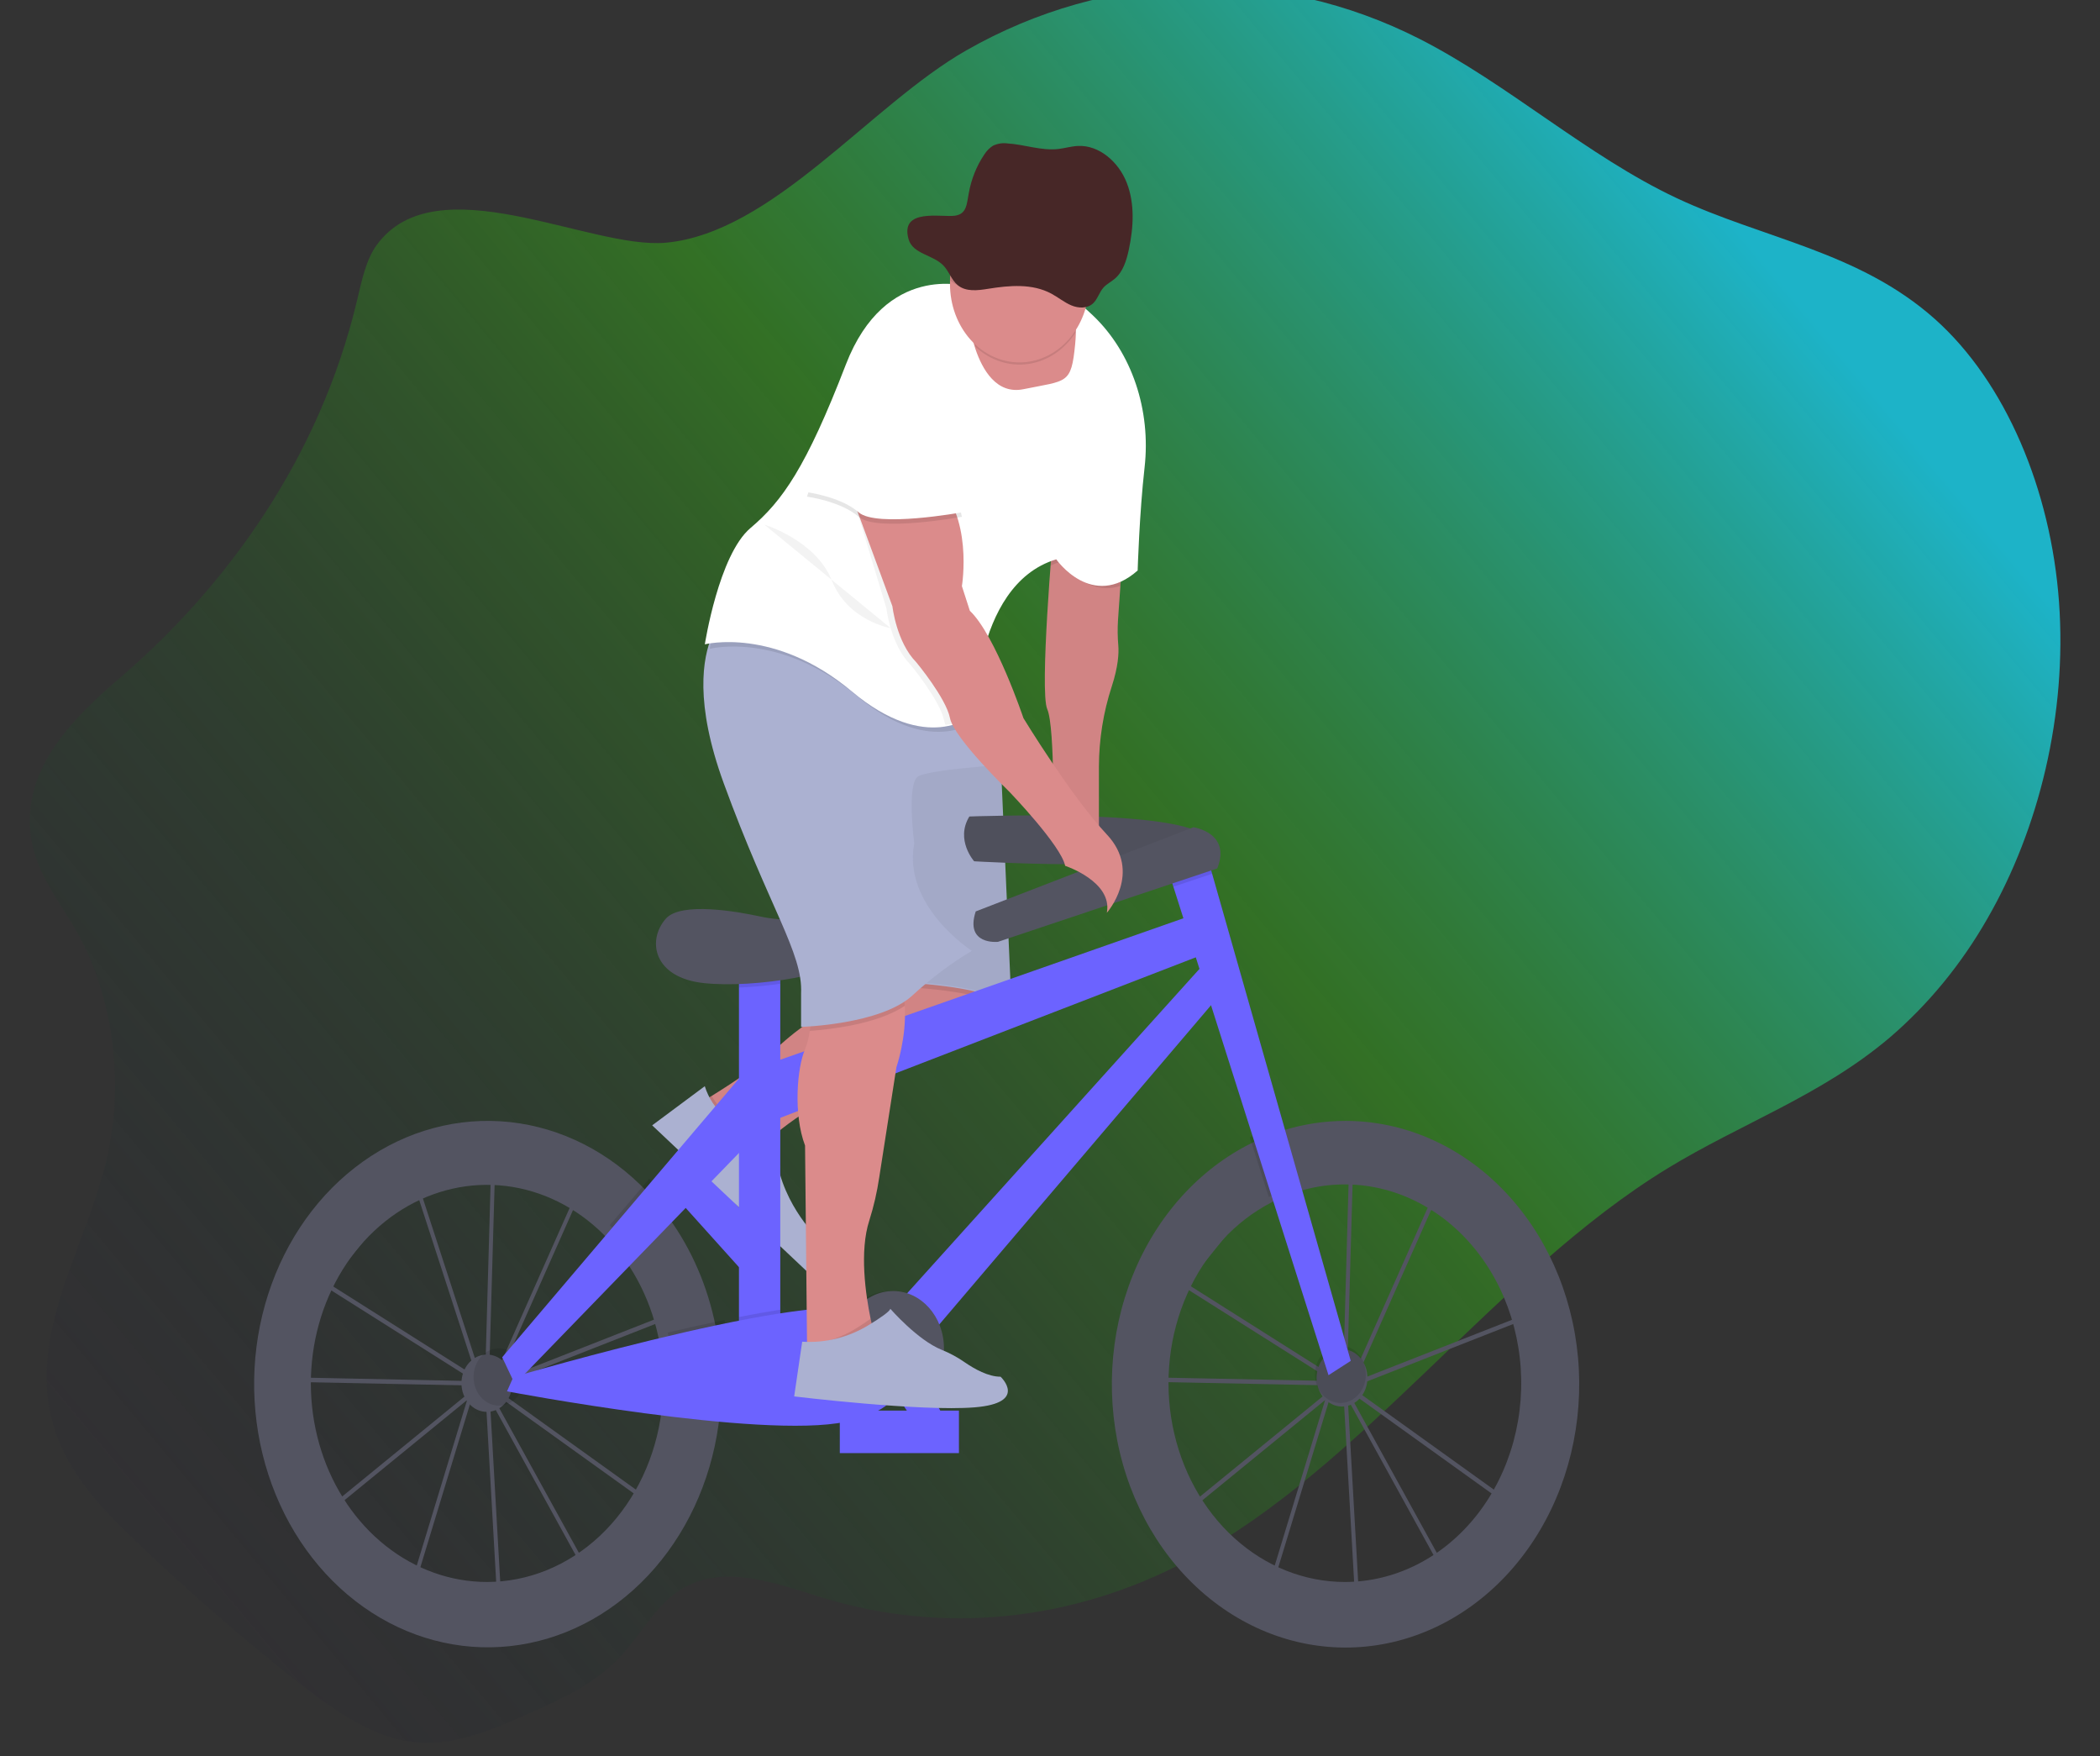 <svg width="659" height="551" viewBox="0 0 659 551" fill="none" xmlns="http://www.w3.org/2000/svg">
<rect x="0" y="0" width="659" height="551" fill="#333333" stroke="none"/>
<g id="bike 1">
<g clip-path="url(#clip0)">
<path id="background" d="M118.256 76.814C114.842 81.481 113.527 88.044 112.057 94.214C100.219 143.939 71.048 183.935 37.827 212.503C23.758 224.605 6.631 240.833 9.708 262.53C11.366 274.182 18.637 282.759 24.039 292.25C35.372 312.121 39.048 339.131 33.646 362.92C27.503 389.986 10.332 415.241 15.646 442.61C18.923 459.456 30.051 471.445 40.749 481.749C57.438 497.814 74.659 512.863 92.412 526.897C104.312 536.303 116.973 545.456 130.842 546.65C143.054 547.702 155.016 542.473 166.611 537.314C176.742 532.8 187.128 528.105 195.309 519.064C200.648 513.161 204.904 505.545 210.835 500.715C224.767 489.372 242.661 496.56 258.636 501.417C296.33 512.817 336.673 508.654 372.542 489.667C427.563 460.537 469.501 399.364 523.32 366.542C546.46 352.426 571.631 343.666 593.058 325.486C605.129 315.135 615.503 302.488 623.712 288.115C639.911 259.961 648.671 224.064 646.142 188.926C643.612 153.787 629.438 119.926 607.176 100.09C583.344 78.856 553.245 74.89 526.13 62.143C498.13 48.975 473.22 26.345 445.488 12.215C423.048 0.813 398.627 -4.784 374.017 -4.165C349.406 -3.547 325.231 3.271 303.265 15.788C273.084 32.985 242.492 73.107 208.879 76.154C184.929 78.26 136.96 51.249 118.256 76.814Z" fill="url(#paint0_linear)"/>
<g id="back wheel">
<path id="Vector" d="M156.214 505.233L152.308 436.486L152.227 436.339L148.289 437.883L130.171 497.442L101.355 474.425L147.255 436.935L147.298 436.788L147.56 436.683L150.52 434.261L102.395 403.861L90.607 418.461L92.476 432.148L147.816 433.285V434.689L91.442 433.552L89.311 418.011L105.448 398.035L129.591 366.307L130.021 367.62L135.13 361.303L154.108 365.135V364.286L155.354 364.328V365.388L183.616 371.088L157.267 430.478L153.423 433.615V433.966V434.359L214.357 410.438L207.124 474.461L155.411 437.35L153.591 436.198L184.083 491.567L156.214 505.233ZM153.722 439.013L157.367 503.155L182.32 490.956L153.722 439.013ZM103.517 474.411L129.554 495.21L146.588 439.238L103.517 474.411ZM154.806 435.342L156.108 436.163L206.17 472.102L212.899 412.529L154.806 435.342ZM150.383 430.288L151.946 433.131L152.221 432.906L154.09 366.553L135.56 362.819L130.476 369.136L150.383 430.288ZM103.392 402.871L150.021 432.352L149.211 430.857L129.535 370.301L106.364 398.989L103.392 402.871ZM155.354 366.799L153.485 431.882L156.302 429.579L181.79 372.147L155.354 366.799Z" fill="#535461"/>
<path id="Vector_2" d="M224.557 416.06C222.058 403.552 216.999 391.875 209.784 381.96C207.106 378.276 204.152 374.857 200.956 371.74C188.665 359.786 173.199 352.767 156.985 351.785C140.771 350.804 124.726 355.915 111.37 366.318C98.013 376.72 88.1 391.824 83.187 409.26C78.273 426.696 78.638 445.476 84.223 462.653C89.808 479.83 100.297 494.431 114.045 504.166C127.792 513.901 144.019 518.218 160.18 516.439C176.341 514.66 191.52 506.886 203.335 494.338C215.15 481.789 222.932 465.177 225.46 447.106C226.048 442.852 226.344 438.553 226.345 434.247C226.349 428.129 225.749 422.029 224.557 416.06ZM152.788 496.326C141.428 496.312 130.348 492.358 121.053 485C111.759 477.642 104.702 467.237 100.841 455.201C96.981 443.165 96.504 430.082 99.476 417.73C102.448 405.378 108.725 394.357 117.453 386.166C126.181 377.975 136.936 373.01 148.256 371.948C159.577 370.886 170.913 373.778 180.723 380.23C190.533 386.682 198.342 396.381 203.087 408.009C207.831 419.637 209.282 432.629 207.242 445.218C204.905 459.568 198.177 472.54 188.227 481.878C178.278 491.216 165.737 496.329 152.788 496.326V496.326Z" fill="#535461"/>
<path id="Vector_3" d="M152.787 442.958C157.195 442.958 160.769 438.932 160.769 433.966C160.769 429 157.195 424.975 152.787 424.975C148.379 424.975 144.806 429 144.806 433.966C144.806 438.932 148.379 442.958 152.787 442.958Z" fill="#535461"/>
<path id="Vector_4" opacity="0.1" d="M156.597 441.001C161.005 441.001 164.579 436.975 164.579 432.009C164.579 427.043 161.005 423.017 156.597 423.017C152.189 423.017 148.616 427.043 148.616 432.009C148.616 436.975 152.189 441.001 156.597 441.001Z" fill="black"/>
</g>
<g id="front wheel">
<path id="Vector_5" d="M425.448 505.234L421.548 436.515L421.467 436.368L417.529 437.912L399.404 497.443L370.588 474.42L416.501 436.93L416.545 436.782L416.806 436.677L419.766 434.255L371.641 403.855L359.847 418.455L361.716 432.142L417.043 433.251V434.655L360.669 433.518L358.551 417.999L374.682 398.029L398.806 366.323L399.236 367.635L404.345 361.318L423.373 365.157V364.308L424.619 364.35V365.41L452.881 371.11L426.507 430.528L422.663 433.666V434.017V434.41L483.603 410.488L476.37 474.511L424.657 437.4L422.837 436.249L453.329 491.624L425.448 505.234ZM422.956 439.014L426.601 503.157L451.554 490.957L422.956 439.014ZM372.757 474.42L398.794 495.218L415.828 439.246L372.757 474.42ZM424.046 435.35L425.348 436.172L475.41 472.11L482.139 412.538L424.046 435.35ZM419.622 430.296L421.186 433.139L421.46 432.915L423.33 366.561L404.8 362.813L399.716 369.13L419.622 430.296ZM372.651 402.886L419.28 432.367L418.47 430.872L398.794 370.317L375.616 399.011L372.651 402.886ZM424.594 366.814L422.725 431.876L425.541 429.573L451.03 372.142L424.594 366.814Z" fill="#535461"/>
<path id="Vector_6" d="M422.277 351.666C415.664 351.658 409.081 352.659 402.707 354.643C399.419 355.664 396.2 356.947 393.074 358.482C376.42 366.616 363.035 381.419 355.509 400.028C347.982 418.637 346.85 439.73 352.33 459.225C357.81 478.721 369.513 495.234 385.175 505.57C400.838 515.906 419.346 519.331 437.121 515.182C454.895 511.033 470.671 499.604 481.398 483.107C492.126 466.611 497.041 446.218 495.193 425.874C493.346 405.531 484.867 386.682 471.396 372.974C457.926 359.267 440.422 351.675 422.27 351.666H422.277ZM422.027 496.327C409.391 496.321 397.137 491.446 387.3 482.511C377.463 473.576 370.635 461.119 367.95 447.208C365.265 433.297 366.884 418.77 372.539 406.04C378.194 393.309 387.544 383.141 399.037 377.224C401.96 375.716 404.996 374.501 408.108 373.595C415.717 371.37 423.659 370.996 431.407 372.498C439.154 374 446.528 377.344 453.039 382.307C459.549 387.269 465.047 393.738 469.166 401.28C473.285 408.823 475.931 417.268 476.928 426.053C477.925 434.838 477.249 443.761 474.947 452.228C472.644 460.696 468.767 468.514 463.574 475.163C458.381 481.811 451.99 487.137 444.827 490.786C437.665 494.435 429.895 496.324 422.034 496.327H422.027Z" fill="#535461"/>
<path id="Vector_7" d="M421.138 441.282C425.546 441.282 429.119 437.256 429.119 432.29C429.119 427.324 425.546 423.298 421.138 423.298C416.73 423.298 413.157 427.324 413.157 432.29C413.157 437.256 416.73 441.282 421.138 441.282Z" fill="#535461"/>
<path id="Vector_8" opacity="0.1" d="M420.64 440.158C425.048 440.158 428.621 436.133 428.621 431.167C428.621 426.201 425.048 422.175 420.64 422.175C416.232 422.175 412.659 426.201 412.659 431.167C412.659 436.133 416.232 440.158 420.64 440.158Z" fill="black"/>
</g>
<g id="man-bike">
<path id="Vector_9" d="M241.12 389.081L214.512 359.499L206.197 368.992L232.805 398.574L241.12 389.081Z" fill="#6C63FF"/>
<path id="Vector_10" d="M220.859 345.342C220.859 345.342 236.304 336.161 242.273 330.25C245.866 326.709 249.73 323.531 253.818 320.753L273.195 307.466L313.693 303.956L315.562 311.677C315.562 311.677 318.678 322.908 287.525 332.735C256.373 342.562 240.796 358.005 240.796 358.005C240.796 358.005 220.859 365.698 220.859 345.342Z" fill="#DB8B8B"/>
<path id="Vector_11" opacity="0.1" d="M242.447 356.482C241.345 357.429 240.796 357.977 240.796 357.977C240.796 357.977 220.859 365.698 220.859 345.342C220.859 345.342 221.824 344.766 223.351 343.805C224.893 346.634 227.053 348.971 229.625 350.591C232.198 352.212 235.095 353.063 238.042 353.063H240.155L242.447 356.482Z" fill="black"/>
<path id="Vector_12" opacity="0.05" d="M314.977 315.552C313.245 319.686 307.27 326.481 287.525 332.707C262.223 340.688 247.195 352.361 242.447 356.481C241.345 357.429 240.796 357.977 240.796 357.977C240.796 357.977 220.859 365.698 220.859 345.342C220.859 345.342 221.824 344.766 223.351 343.805C227.98 340.948 237.781 334.68 242.254 330.222C245.847 326.68 249.71 323.501 253.799 320.725L273.176 307.438L280.391 306.813L313.675 303.928L315.544 311.649C315.544 311.649 315.98 313.158 314.977 315.552Z" fill="black"/>
<path id="Vector_13" d="M221.17 340.779L204.659 353.063L253.008 398.688C253.008 398.688 260.111 393.775 256.373 388.16C256.373 388.16 243.912 376.227 243.289 359.38L239.55 353.765H237.438C233.867 353.766 230.383 352.516 227.469 350.19C224.555 347.864 222.354 344.576 221.17 340.779V340.779Z" fill="#ABB1D1"/>
<path id="Vector_14" opacity="0.1" d="M314.977 315.552C305.008 310.126 280.672 309.544 280.672 309.544L280.41 306.813L313.693 303.928L315.562 311.649C315.562 311.649 315.98 313.158 314.977 315.552Z" fill="black"/>
<path id="Vector_15" d="M280.672 308.14C280.672 308.14 309.955 308.842 317.432 315.861L313.693 230.928H273.195L280.672 308.14Z" fill="#ABB1D1"/>
<path id="Vector_16" opacity="0.05" d="M280.672 307.789C280.672 307.789 309.955 308.491 317.432 315.51L313.693 230.577H273.195L280.672 307.789Z" fill="black"/>
<path id="Vector_17" d="M304.198 256.169C304.198 256.169 377.5 253.361 378.995 264.038C380.491 274.714 305.693 270.214 305.693 270.214C305.693 270.214 299.712 263.469 304.198 256.169Z" fill="#535461"/>
<path id="Vector_18" opacity="0.05" d="M304.198 256.169C304.198 256.169 377.5 253.361 378.995 264.038C380.491 274.714 305.693 270.214 305.693 270.214C305.693 270.214 299.712 263.469 304.198 256.169Z" fill="black"/>
<path id="Vector_19" d="M244.859 298.867H231.893V425.832H244.859V298.867Z" fill="#6C63FF"/>
<path id="Vector_20" opacity="0.1" d="M244.859 298.86V308.638C240.547 309.27 236.136 309.67 231.893 309.824V298.86H244.859Z" fill="black"/>
<path id="Vector_21" d="M243.887 288.338C242.068 288.18 240.258 287.906 238.466 287.517C231.438 286.001 213.719 282.821 208.952 288.219C202.971 294.957 204.965 306.757 220.921 308.442C236.877 310.126 264.304 305.634 269.793 298.888C269.793 298.86 259.868 289.721 243.887 288.338Z" fill="#535461"/>
<path id="Vector_22" d="M241.37 333.697L377.506 285.945L381.992 297.744L242.366 351.673L241.37 333.697Z" fill="#6C63FF"/>
<path id="Vector_23" d="M281.762 408.979L379.998 299.99L385.481 308.975L291.731 419.087L281.762 408.979Z" fill="#6C63FF"/>
<path id="Vector_24" opacity="0.1" d="M407.213 371.917C404.1 372.824 401.065 374.038 398.141 375.546L392.185 356.797C395.311 355.262 398.53 353.979 401.817 352.958L407.213 371.917Z" fill="black"/>
<path id="Vector_25" d="M423.88 426.955L416.901 431.447L368.216 278.195L366.036 271.338L377.506 264.03L380.378 274.124L423.88 426.955Z" fill="#6C63FF"/>
<path id="Vector_26" opacity="0.1" d="M380.378 274.124L368.216 278.195L366.036 271.338L377.506 264.03L380.378 274.124Z" fill="black"/>
<path id="Vector_27" d="M306.192 285.945L374.509 259.538C374.509 259.538 386.478 261.223 381.986 272.461L313.176 295.491C313.176 295.491 302.709 296.614 306.192 285.945Z" fill="#535461"/>
<path id="Vector_28" opacity="0.1" d="M229.152 432.29C229.151 436.596 228.855 440.895 228.267 445.149C222.286 444.665 216.105 443.963 210.049 443.261C211.394 434.914 211.227 426.347 209.557 418.076C215.457 416.672 221.482 415.331 227.363 414.117C228.555 420.081 229.155 426.176 229.152 432.29V432.29Z" fill="black"/>
<path id="Vector_29" opacity="0.1" d="M244.859 410.895V425.825H231.893V413.19C236.379 412.313 240.74 411.534 244.859 410.895Z" fill="black"/>
<path id="Vector_30" d="M161.083 432.03C161.083 432.03 265.806 401.145 274.279 412.931C282.753 424.716 291.731 440.453 265.326 446.069C238.921 451.684 159.108 436.515 159.108 436.515L161.083 432.03Z" fill="#6C63FF"/>
<path id="Vector_31" opacity="0.1" d="M212.591 380.003L199.283 393.726C196.926 390.317 194.261 387.193 191.332 384.404L203.756 369.783C206.955 372.899 209.911 376.318 212.591 380.003V380.003Z" fill="black"/>
<path id="Vector_32" d="M157.594 425.832L235.881 333.697L238.379 355.043L161.582 434.255L157.594 425.832Z" fill="#6C63FF"/>
<path id="Vector_33" opacity="0.1" d="M279.264 441.001C288.076 441.001 295.22 432.952 295.22 423.024C295.22 413.096 288.076 405.048 279.264 405.048C270.451 405.048 263.307 413.096 263.307 423.024C263.307 432.952 270.451 441.001 279.264 441.001Z" fill="black"/>
<path id="Vector_34" d="M280.267 441.001C289.079 441.001 296.223 432.952 296.223 423.024C296.223 413.096 289.079 405.048 280.267 405.048C271.454 405.048 264.31 413.096 264.31 423.024C264.31 432.952 271.454 441.001 280.267 441.001Z" fill="#535461"/>
<path id="Vector_35" d="M276.006 421.674L276.001 421.678C274.127 423.257 273.744 426.248 275.146 428.359L287.81 447.438C289.211 449.549 291.866 449.98 293.74 448.402L293.745 448.397C295.619 446.819 296.002 443.828 294.601 441.716L281.937 422.638C280.535 420.527 277.88 420.095 276.006 421.674Z" fill="#6C63FF"/>
<path id="Vector_36" d="M352.322 173.369L350.839 194.504C350.669 197.182 350.7 199.87 350.933 202.542C351.126 204.907 350.933 209.048 348.877 215.366C346.237 223.436 344.873 231.964 344.846 240.565V264.62L330.516 261.812C330.516 261.812 331.139 228.12 328.646 222.504C326.154 216.889 330.516 167.052 330.516 167.052L352.322 173.369Z" fill="#DB8B8B"/>
<path id="Vector_37" opacity="0.05" d="M351.587 183.842L350.839 194.504C350.671 197.179 350.704 199.866 350.939 202.534C351.132 204.9 350.939 209.041 348.883 215.366C346.243 223.436 344.879 231.964 344.852 240.565V264.62L330.522 261.812C330.522 261.812 331.145 228.12 328.653 222.504C326.889 218.524 328.559 192.364 329.687 177.434C330.154 171.292 330.522 167.052 330.522 167.052L352.329 173.369L351.587 183.842Z" fill="black"/>
<path id="Vector_38" d="M281.307 334.813L275.918 369.348C275.238 373.959 274.196 378.492 272.802 382.895C269.644 392.624 271.662 406.262 273.195 413.703C273.874 416.988 274.441 419.065 274.441 419.065L258.242 428.892L253.257 424.681V421.873L252.634 359.402C248.896 349.575 250.142 334.834 252.634 329.219C253.343 327.374 253.841 325.435 254.117 323.449C255.363 315.924 255.75 305.353 255.75 305.353C255.75 305.353 265.718 286.401 277.556 299.036C281.918 303.689 283.575 309.775 283.924 315.601C284.535 325.576 281.307 334.813 281.307 334.813Z" fill="#DB8B8B"/>
<path id="Vector_39" opacity="0.1" d="M283.924 315.58C275.282 321.364 260.248 323 254.117 323.428C255.363 315.903 255.75 305.332 255.75 305.332C255.75 305.332 265.718 286.38 277.556 299.015C281.918 303.668 283.575 309.754 283.924 315.58Z" fill="black"/>
<path id="Vector_40" d="M304.971 298.313C298.345 302.288 292.084 306.99 286.279 312.351C276.31 321.476 251.388 322.178 251.388 322.178V311.649C252.011 299.015 241.419 284.976 227.089 245.668C217.937 220.567 220.473 206.36 223.501 199.341C225.22 195.375 227.089 193.725 227.089 193.725L304.971 210.572L307.756 219.977L313.693 240.053C313.693 240.053 291.886 241.456 288.148 243.562C284.41 245.668 286.902 264.62 286.902 264.62C283.164 284.274 304.971 298.313 304.971 298.313Z" fill="#ABB1D1"/>
<path id="Vector_41" opacity="0.1" d="M352.322 173.369L351.587 183.842C340.746 187.352 333.008 176.177 333.008 176.177C331.877 176.519 330.766 176.938 329.681 177.434C330.148 171.292 330.516 167.052 330.516 167.052L352.322 173.369Z" fill="black"/>
<path id="Vector_42" opacity="0.1" d="M307.756 219.977C307.463 223.255 307.463 225.312 307.463 225.312C307.463 225.312 293.133 238.649 268.834 218.293C244.535 197.937 222.728 203.552 222.728 203.552C222.728 203.552 222.983 201.924 223.501 199.341C225.22 195.375 227.089 193.725 227.089 193.725L304.971 210.572L307.756 219.977Z" fill="black"/>
<path id="Vector_43" d="M359.176 146.703C357.55 160.987 357.008 178.992 357.008 178.992C342.678 191.627 331.463 175.482 331.463 175.482C317.93 179.574 311.569 192.918 308.572 204.563C306.967 210.862 306.075 217.364 305.918 223.915C305.918 223.915 302.129 227.425 295.151 228.127C288.553 228.752 279.095 226.814 267.288 216.896C242.99 196.54 221.183 202.155 221.183 202.155C221.183 202.155 225.544 174.078 235.513 165.655C245.482 157.232 252.958 146.703 265.419 114.414C277.88 82.126 303.425 89.847 303.425 89.847C303.425 89.847 304.671 83.529 327.724 89.847C333.339 91.505 338.537 94.607 342.908 98.909C355.238 110.589 361.219 128.706 359.176 146.703Z" fill="white"/>
<path id="Vector_44" d="M337.6 104.931C337.569 105.865 337.5 106.904 337.388 108.062C336.142 120.697 334.896 119.293 321.189 122.101C312.665 123.848 308.235 115.825 306.105 109.508C305.333 107.219 304.751 104.856 304.366 102.447L334.273 96.831C334.273 96.831 337.855 95.701 337.6 104.931Z" fill="#DB8B8B"/>
<path id="Vector_45" opacity="0.05" d="M310.117 203.854C308.512 210.153 307.62 216.655 307.463 223.206C307.463 223.206 303.675 226.716 296.696 227.418C296.5 226.971 296.349 226.5 296.248 226.014C295.002 219.697 285.656 208.466 285.656 208.466C279.425 202.148 278.179 190.918 278.179 190.918L267.899 156.874L264.472 153.715C264.472 153.715 278.802 141.081 291.263 151.61C303.724 162.138 299.986 184.6 299.986 184.6L302.478 192.321C305.064 194.778 307.693 199.109 310.117 203.854Z" fill="black"/>
<path id="Vector_46" d="M266.341 153.013L280.049 190.216C280.049 190.216 281.295 201.447 287.525 207.764C287.525 207.764 296.871 218.995 298.117 225.312C299.363 231.629 316.809 248.476 316.809 248.476C316.809 248.476 333.008 265.322 334.254 271.639C334.254 271.639 349.207 276.553 347.338 286.38C347.338 286.38 358.553 273.745 347.338 261.812C336.123 249.88 321.17 225.312 321.17 225.312C321.17 225.312 312.447 199.341 304.348 191.62L301.855 183.898C301.855 183.898 305.594 161.437 293.133 150.908C280.672 140.379 266.341 153.013 266.341 153.013Z" fill="#DB8B8B"/>
<path id="Vector_47" opacity="0.1" d="M274.441 419.044L258.242 428.871L253.257 424.66V421.852C258.855 421.404 264.293 419.555 269.176 416.44C270.672 415.486 272.08 414.545 273.207 413.717C273.862 416.967 274.441 419.044 274.441 419.044Z" fill="black"/>
<path id="Vector_48" opacity="0.1" d="M293.133 123.532L301.855 162.139C301.855 162.139 275.064 167.052 269.457 162.139C263.849 157.225 253.257 155.821 253.257 155.821C253.257 155.821 264.472 119.321 270.703 115.109C276.933 110.898 293.133 123.532 293.133 123.532Z" fill="black"/>
<path id="Vector_49" d="M293.133 122.129L301.855 160.735C301.855 160.735 275.064 165.648 269.457 160.735C263.849 155.821 253.257 154.417 253.257 154.417C253.257 154.417 264.472 117.917 270.703 113.705C276.933 109.494 293.133 122.129 293.133 122.129Z" fill="white"/>
<path id="Vector_50" opacity="0.1" d="M337.6 104.229C335.855 106.943 333.635 109.226 331.078 110.938C328.521 112.649 325.68 113.753 322.73 114.182C319.78 114.611 316.783 114.355 313.924 113.43C311.065 112.506 308.404 110.932 306.105 108.806C305.333 106.517 304.751 104.154 304.366 101.745L334.273 96.129C334.273 96.129 337.855 94.999 337.6 104.229Z" fill="black"/>
<path id="Vector_51" d="M341.731 89.138C341.731 95.654 339.433 101.902 335.343 106.51C331.254 111.117 325.707 113.705 319.924 113.705C314.14 113.705 308.594 111.117 304.504 106.51C300.415 101.902 298.117 95.654 298.117 89.138C298.117 88.731 298.117 88.324 298.117 87.917C298.261 81.401 300.696 75.216 304.887 70.724C309.079 66.231 314.682 63.798 320.466 63.96C326.249 64.122 331.739 66.865 335.727 71.587C339.715 76.309 341.874 82.622 341.731 89.138V89.138Z" fill="#DB8B8B"/>
<path id="Vector_52" opacity="0.05" d="M239.862 164.595C239.862 164.595 256.061 169.509 261.046 182.143C266.03 194.778 279.513 197.088 279.513 197.088" fill="black"/>
<path id="Vector_53" d="M272.81 415.598C276.187 413.539 279.149 411.479 279.407 410.628C279.407 410.628 287.928 420.445 295.519 423.493C298.072 424.522 300.515 425.847 302.808 427.447C305.814 429.506 310.103 431.929 313.996 431.929C313.996 431.929 322.801 440.167 305.82 441.54C288.84 442.913 249.22 438.108 249.22 438.108L251.736 420.946C259.086 421.416 266.404 419.559 272.81 415.598Z" fill="#ABB1D1"/>
<path id="Vector_54" opacity="0.1" d="M341.731 89.138C341.732 91.402 341.456 93.656 340.908 95.834C339.222 96.248 337.465 96.067 335.874 95.315C333.544 94.283 331.544 92.507 329.307 91.23C323.008 87.636 315.513 88.345 308.534 89.531C305.07 90.121 301.139 90.668 298.416 88.183C298.322 88.1 298.233 88.011 298.148 87.917C298.292 81.401 300.727 75.216 304.918 70.724C309.11 66.231 314.713 63.798 320.497 63.96C326.28 64.122 331.77 66.865 335.758 71.587C339.746 76.309 341.905 82.622 341.762 89.138H341.731Z" fill="black"/>
<path id="Vector_55" d="M300.921 442.559H263.538V455.896H300.921V442.559Z" fill="#6C63FF"/>
</g>
<g id="hat">
<path id="Vector_56" d="M285.122 75.055C286.45 79.744 292.823 79.891 296.094 83.345C297.795 85.142 298.587 87.795 300.456 89.395C303.054 91.627 306.805 91.136 310.113 90.603C316.773 89.536 323.926 88.897 329.932 92.133C332.063 93.277 333.976 94.877 336.2 95.811C338.424 96.745 341.185 96.857 342.991 95.2C344.437 93.874 344.966 91.691 346.275 90.231C347.29 89.079 348.705 88.434 349.864 87.423C352.406 85.261 353.502 81.737 354.225 78.368C355.72 71.433 356.15 63.957 353.602 57.38C351.054 50.803 344.923 45.448 338.231 45.791C336.181 45.897 334.181 46.493 332.138 46.746C326.811 47.357 321.546 45.342 316.2 44.998C314.65 44.786 313.077 45.028 311.633 45.7C310.545 46.382 309.606 47.329 308.886 48.473C306.438 52.085 304.762 56.283 303.988 60.743C303.365 64.105 303.334 67.151 299.677 67.671C295.521 68.288 282.313 65.137 285.122 75.055Z" fill="#472727"/>
</g>
</g>
</g>
<defs>
<linearGradient id="paint0_linear" x1="524.03" y1="46.329" x2="-13.628" y2="495.315" gradientUnits="userSpaceOnUse">
<stop stop-color="#1DB3C8"/>
<stop offset="0.313" stop-color="#309735" stop-opacity="0.687"/>
<stop offset="0.368" stop-color="#33931C" stop-opacity="0.632"/>
<stop offset="1" stop-color="#190737" stop-opacity="0"/>
</linearGradient>
<clipPath id="clip0">
<rect width="659" height="551" fill="white"/>
</clipPath>
</defs>
</svg>
